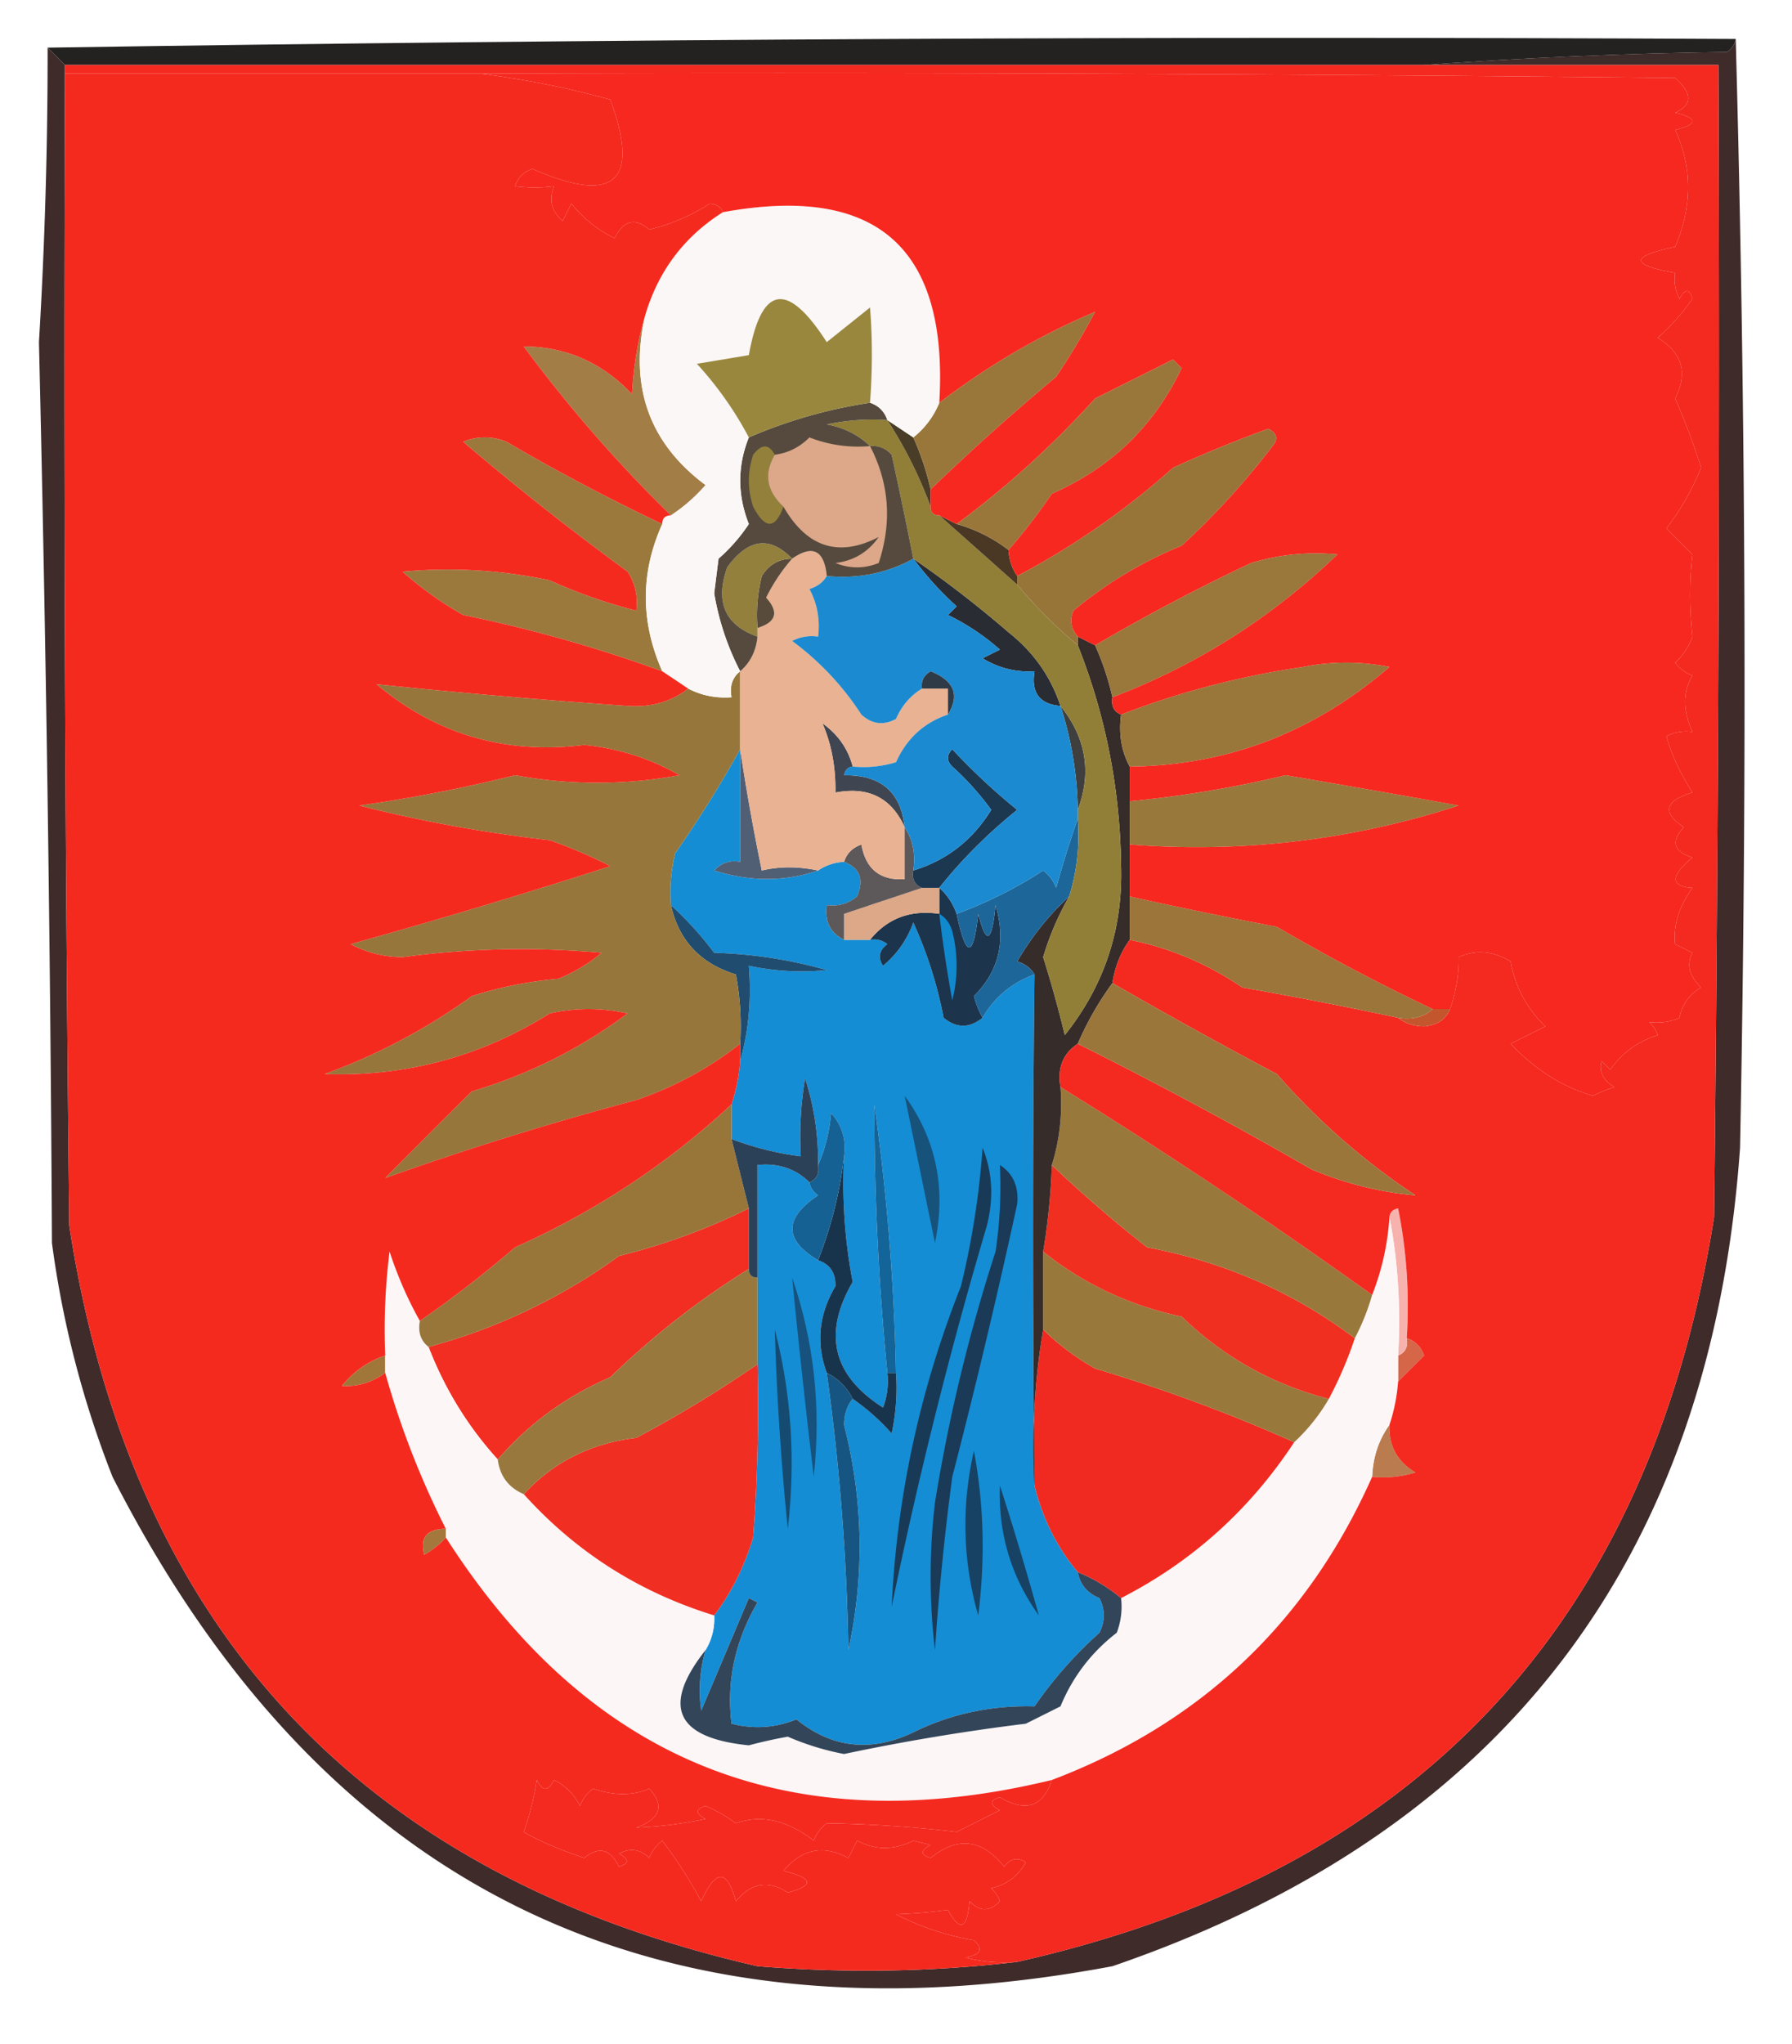 <svg xmlns="http://www.w3.org/2000/svg" width="207" height="236" style="shape-rendering:geometricPrecision;text-rendering:geometricPrecision;image-rendering:optimizeQuality;fill-rule:evenodd;clip-rule:evenodd"><path style="opacity:1" fill="#232220" d="M5.5 5.5c64.831-1 129.831-1.332 195-1-.111.617-.444 1.117-1 1.5-11.841.17-23.507.67-35 1.5H7.5l-2-2z"/><path style="opacity:1" fill="#3e2b2a" d="M200.5 4.5a2734.76 2734.76 0 0 1 .5 128c-3.358 47.58-27.524 79.08-72.5 94.5-52.725 9.887-91.225-8.947-115.5-56.5a114.99 114.99 0 0 1-7-27c-.18-34.689-.68-69.356-1.5-104a559.026 559.026 0 0 0 1-34l2 2v1c-.167 44.335 0 88.668.5 133 7.18 46.512 33.68 75.012 79.5 85.5 10.175.825 20.175.658 30-.5 46.242-10.411 73.075-39.078 80.5-86 .5-44.332.667-88.665.5-133h-34a605.597 605.597 0 0 1 35-1.5c.556-.383.889-.883 1-1.5z"/><path style="opacity:1" fill="#a4783d" d="M51.5 176.5v1c-.672.767-1.505 1.434-2.5 2-.52-1.989.314-2.989 2.5-3z"/><path style="opacity:1" fill="#ba7c4e" d="M160.5 164.5c-.107 2.403.893 4.236 3 5.5a12.93 12.93 0 0 1-5 .5c.095-2.286.762-4.286 2-6z"/><path style="opacity:1" fill="#148dd4" d="M85.5 86.5v13c-1.175-.219-2.175.114-3 1 4.15 1.309 8.15 1.309 12 0a5.728 5.728 0 0 1 3-1c1.844.704 2.344 2.037 1.5 4-1.011.837-2.178 1.17-3.5 1-.27 1.88.396 3.213 2 4h3a2.428 2.428 0 0 1 2 .5c-.951.718-1.117 1.551-.5 2.5a11.494 11.494 0 0 0 3.5-5 48.435 48.435 0 0 1 3.5 11c1.49 1.228 2.99 1.228 4.5 0 1.385-2.383 3.385-4.05 6-5a2590.09 2590.09 0 0 0 0 59c.92 3.794 2.587 7.127 5 10 .25 1.422 1.083 2.422 2.5 3 .667 1.333.667 2.667 0 4a47.662 47.662 0 0 0-7.5 8.5c-5.003-.132-9.67.868-14 3-4.895 2.328-9.395 1.828-13.5-1.5-2.453.993-4.953 1.16-7.5.5-.598-4.874.402-9.541 3-14l-1-.5c-1.81 4.293-3.643 8.626-5.5 13a16.603 16.603 0 0 1 .5-7c.734-1.208 1.067-2.541 1-4 1.997-2.66 3.497-5.66 4.5-9 .5-6.658.666-13.325.5-20v-23c2.398-.241 4.398.426 6 2 .11.617.444 1.117 1 1.5-3.957 2.64-3.957 5.14 0 7.5 1.38.462 2.047 1.462 2 3-1.923 3.248-2.256 6.581-1 10a263.703 263.703 0 0 1 2.5 32c1.883-8.668 1.716-17.335-.5-26 .02-1.226.353-2.226 1-3a25.14 25.14 0 0 1 4.5 4c.497-2.31.663-4.643.5-7a258.352 258.352 0 0 0-2.5-31 314.359 314.359 0 0 0 1.5 31 8.43 8.43 0 0 1-.5 4c-5.812-3.701-6.978-8.534-3.5-14.5a60.115 60.115 0 0 1-1-14.5c.27-1.929-.23-3.595-1.5-5-.19 2.208-.69 4.208-1.5 6a31.29 31.29 0 0 0-1.5-10 40.939 40.939 0 0 0-.5 9 35.151 35.151 0 0 1-8-2v-4a20.676 20.676 0 0 0 1-5c.982-3.462 1.315-7.129 1-11a29.13 29.13 0 0 0 9 .5 52.762 52.762 0 0 0-13-2 39.984 39.984 0 0 0-5-5.5 18.437 18.437 0 0 1 .5-6 136.67 136.67 0 0 0 7.5-12z"/><path style="opacity:1" fill="#193a56" d="M113.5 132.5c1.138 2.804 1.305 5.804.5 9a530.253 530.253 0 0 0-11 44c.593-12.713 3.259-25.046 8-37a95.42 95.42 0 0 0 2.5-16z"/><path style="opacity:1" fill="#d66648" d="M162.5 154.5c.978.311 1.645.978 2 2l-3 3v-3c.838-.342 1.172-1.008 1-2z"/><path style="opacity:1" fill="#a17639" d="M44.5 156.5v2c-1.552 1.122-3.218 1.622-5 1.5 1.346-1.669 3.013-2.836 5-3.5z"/><path style="opacity:1" fill="#1a3a57" d="M115.5 134.5c1.526.992 2.193 2.492 2 4.5a826.258 826.258 0 0 1-7.5 31.5 303.873 303.873 0 0 0-2 20 72.464 72.464 0 0 1 0-17 192.464 192.464 0 0 1 7-29c.498-3.317.665-6.65.5-10z"/><path style="opacity:1" fill="#f7b2ad" d="M160.5 140.5c.06-.543.393-.876 1-1a57.15 57.15 0 0 1 1 15c.172.992-.162 1.658-1 2 .321-5.526-.012-10.86-1-16z"/><path style="opacity:1" fill="#f12e21" d="M86.5 139.5v7c-5.725 3.546-11.059 7.713-16 12.5-5.111 2.211-9.444 5.377-13 9.5-3.452-3.799-6.118-8.132-8-13a66.962 66.962 0 0 0 22-10.5c5.269-1.31 10.269-3.143 15-5.5z"/><path style="opacity:1" fill="#fdf6f6" d="M160.5 140.5c.988 5.14 1.321 10.474 1 16v3a20.69 20.69 0 0 1-1 5c-1.238 1.714-1.905 3.714-2 6-7.482 16.815-19.815 28.482-37 35-30.067 7.294-53.4-2.039-70-28v-1a97.854 97.854 0 0 1-7-18v-2a72.442 72.442 0 0 1 .5-12c.943 2.874 2.11 5.54 3.5 8-.237 1.291.096 2.291 1 3 1.882 4.868 4.548 9.201 8 13 .238 1.904 1.238 3.238 3 4 6.018 6.675 13.35 11.341 22 14 .067 1.459-.266 2.792-1 4-5.113 6.483-3.447 10.149 5 11a54.436 54.436 0 0 1 4.5-1 30.76 30.76 0 0 0 6.5 2 248.225 248.225 0 0 1 21-3.5l4-2c1.4-3.402 3.567-6.236 6.5-8.5a8.43 8.43 0 0 0 .5-4c8.21-4.206 14.876-10.206 20-18a21.614 21.614 0 0 0 4-5 45.777 45.777 0 0 0 3-7 26.335 26.335 0 0 0 2-5c1.134-2.87 1.8-5.87 2-9z"/><path style="opacity:1" fill="#334559" d="M124.5 181.5a18.924 18.924 0 0 1 5 3 8.43 8.43 0 0 1-.5 4c-2.933 2.264-5.1 5.098-6.5 8.5l-4 2c-7.04.865-14.04 2.031-21 3.5a30.76 30.76 0 0 1-6.5-2c-1.514.27-3.014.603-4.5 1-8.447-.851-10.113-4.517-5-11a16.603 16.603 0 0 0-.5 7c1.857-4.374 3.69-8.707 5.5-13l1 .5c-2.598 4.459-3.598 9.126-3 14 2.547.66 5.047.493 7.5-.5 4.105 3.328 8.605 3.828 13.5 1.5 4.33-2.132 8.997-3.132 14-3a47.662 47.662 0 0 1 7.5-8.5c.667-1.333.667-2.667 0-4-1.417-.578-2.25-1.578-2.5-3z"/><path style="opacity:1" fill="#174263" d="M115.5 171.5a390.12 390.12 0 0 1 4.5 15c-3.2-4.46-4.7-9.46-4.5-15zM112.5 167.5c1.153 6.153 1.32 12.486.5 19-1.794-6.259-1.961-12.592-.5-19z"/><path style="opacity:1" fill="#165581" d="M95.5 158.5a6.544 6.544 0 0 1 3 3c-.647.774-.98 1.774-1 3 2.216 8.665 2.383 17.332.5 26a263.703 263.703 0 0 0-2.5-32z"/><path style="opacity:1" fill="#f12e22" d="M87.5 157.5c.166 6.675 0 13.342-.5 20-1.003 3.34-2.503 6.34-4.5 9-8.65-2.659-15.982-7.325-22-14 3.444-3.722 7.777-5.889 13-6.5a144.048 144.048 0 0 0 14-8.5z"/><path style="opacity:1" fill="#164b71" d="M89.5 153.5c1.918 7.428 2.418 15.095 1.5 23a319.72 319.72 0 0 1-1.5-23z"/><path style="opacity:1" fill="#98783d" d="M86.5 146.5c0 .667.333 1 1 1v10a144.048 144.048 0 0 1-14 8.5c-5.223.611-9.556 2.778-13 6.5-1.762-.762-2.762-2.096-3-4 3.556-4.123 7.889-7.289 13-9.5 4.941-4.787 10.275-8.954 16-12.5z"/><path style="opacity:1" fill="#f02a20" d="M120.5 153.5c1.753 1.723 3.753 3.223 6 4.5a189.58 189.58 0 0 1 23 8.5c-5.124 7.794-11.79 13.794-20 18a18.924 18.924 0 0 0-5-3c-2.413-2.873-4.08-6.206-5-10-.323-6.19.01-12.19 1-18z"/><path style="opacity:1" fill="#16527d" d="M91.5 147.5c2.532 7.344 3.365 15.011 2.5 23-.917-7.665-1.75-15.332-2.5-23z"/><path style="opacity:1" fill="#99783c" d="M120.5 144.5c4.679 3.735 10.013 6.235 16 7.5 4.834 4.67 10.501 7.837 17 9.5a21.614 21.614 0 0 1-4 5 189.58 189.58 0 0 0-23-8.5c-2.247-1.277-4.247-2.777-6-4.5v-9z"/><path style="opacity:1" fill="#f02f20" d="M121.5 134.5c3.5 3.331 7.166 6.498 11 9.5 8.947 1.691 16.947 5.191 24 10.5a45.777 45.777 0 0 1-3 7c-6.499-1.663-12.166-4.83-17-9.5-5.987-1.265-11.321-3.765-16-7.5.551-3.307.884-6.64 1-10z"/><path style="opacity:1" fill="#18344d" d="M97.5 133.5a60.115 60.115 0 0 0 1 14.5c-3.478 5.966-2.312 10.799 3.5 14.5a8.43 8.43 0 0 0 .5-4h1a24.935 24.935 0 0 1-.5 7 25.14 25.14 0 0 0-4.5-4 6.544 6.544 0 0 0-3-3c-1.256-3.419-.923-6.752 1-10 .047-1.538-.62-2.538-2-3a47.74 47.74 0 0 0 3-12z"/><path style="opacity:1" fill="#136498" d="M103.5 158.5h-1a314.359 314.359 0 0 1-1.5-31 258.352 258.352 0 0 1 2.5 31z"/><path style="opacity:1" fill="#98763a" d="M84.5 127.5v4l2 8c-4.731 2.357-9.731 4.19-15 5.5a66.962 66.962 0 0 1-22 10.5c-.904-.709-1.237-1.709-1-3a130.821 130.821 0 0 0 11-8.5c9.3-4.151 17.633-9.651 25-16.5z"/><path style="opacity:1" fill="#99783c" d="M122.5 125.5a635.38 635.38 0 0 1 36 24 26.335 26.335 0 0 1-2 5c-7.053-5.309-15.053-8.809-24-10.5a150.774 150.774 0 0 1-11-9.5c.903-2.891 1.236-5.891 1-9z"/><path style="opacity:1" fill="#166193" d="M97.5 133.5a47.74 47.74 0 0 1-3 12c-3.957-2.36-3.957-4.86 0-7.5-.556-.383-.89-.883-1-1.5.838-.342 1.172-1.008 1-2 .81-1.792 1.31-3.792 1.5-6 1.27 1.405 1.77 3.071 1.5 5z"/><path style="opacity:1" fill="#17527b" d="M104.5 126.5c3.648 5.039 4.815 10.706 3.5 17-1.169-5.686-2.336-11.353-3.5-17z"/><path style="opacity:1" fill="#362c2a" d="m124.5 73.5 2 1a31.705 31.705 0 0 1 2 6c-.172.992.162 1.658 1 2-.295 2.235.039 4.235 1 6v20c-1.037 1.43-1.704 3.097-2 5a36.077 36.077 0 0 0-4 7c-1.713 1.135-2.38 2.802-2 5 .236 3.109-.097 6.109-1 9a76.926 76.926 0 0 1-1 10v9c-.99 5.81-1.323 11.81-1 18a2590.09 2590.09 0 0 1 0-59c-.418-.722-1.084-1.222-2-1.5 1.659-2.844 3.659-5.344 6-7.5a33.09 33.09 0 0 0-3 7 137.799 137.799 0 0 1 2.5 9c4.54-5.689 6.707-12.189 6.5-19.5-.11-8.888-1.777-17.388-5-25.5v-1z"/><path style="opacity:1" fill="#f42920" d="M7.5 8.5v-1h191c.167 44.335 0 88.668-.5 133-7.425 46.922-34.258 75.589-80.5 86a18.453 18.453 0 0 1-6-.5c1.801-.317 2.134-.984 1-2-3.202-.547-6.202-1.547-9-3a59.637 59.637 0 0 0 6-.5c1.383 2.576 2.217 2.242 2.5-1 1.183 1.231 2.349 1.231 3.5 0a3.647 3.647 0 0 0-1-1.5c1.791-.415 3.124-1.415 4-3-.949-.617-1.782-.451-2.5.5-2.569-3.19-5.402-3.524-8.5-1-1.196-.346-1.196-.846 0-1.5l-2-.5c-2.233 1.115-4.399 1.115-6.5 0l-1 2c-2.897-1.554-5.397-1.054-7.5 1.5 3.442.836 3.608 1.669.5 2.5-2.233-1.473-4.233-1.14-6 1-1-3.737-2.332-3.737-4 0a52.028 52.028 0 0 0-4.5-7 4.451 4.451 0 0 0-1.5 2c-1.05-1.017-2.216-1.184-3.5-.5 1.196.654 1.196 1.154 0 1.5-1.003-2.042-2.337-2.375-4-1-2.857-.956-5.19-1.956-7-3a32.412 32.412 0 0 0 1.5-6c.667 1.333 1.333 1.333 2 0a6.544 6.544 0 0 1 3 3 4.451 4.451 0 0 1 1.5-2c2.44.827 4.607.827 6.5 0 1.794 1.964 1.294 3.464-1.5 4.5a48.027 48.027 0 0 0 8-1c-1.196-.654-1.196-1.154 0-1.5a18.083 18.083 0 0 1 3.5 2c2.902-1.043 5.902-.376 9 2a4.451 4.451 0 0 1 1.5-2c5.097.083 10.097.416 15 1l5-2.5c-1.196-.654-1.196-1.154 0-1.5 3.005 1.759 5.005 1.092 6-2 17.185-6.518 29.518-18.185 37-35a12.93 12.93 0 0 0 5-.5c-2.107-1.264-3.107-3.097-3-5.5a20.69 20.69 0 0 0 1-5l3-3c-.355-1.022-1.022-1.689-2-2a57.15 57.15 0 0 0-1-15c-.607.124-.94.457-1 1-.2 3.13-.866 6.13-2 9a635.38 635.38 0 0 0-36-24c-.38-2.198.287-3.865 2-5a512.344 512.344 0 0 1 27 14.5c3.933 1.65 7.933 2.65 12 3a79.553 79.553 0 0 1-16-14 609.786 609.786 0 0 1-19-10.5c.296-1.903.963-3.57 2-5a35.305 35.305 0 0 1 13 5.5 505.894 505.894 0 0 1 18 3.5c.774.647 1.774.98 3 1 1.53-.14 2.53-.807 3-2 .702-2.057 1.035-4.057 1-6 1.98-.883 3.98-.717 6 .5.524 2.93 1.858 5.43 4 7.5l-4 2c2.835 2.997 6.002 4.997 9.5 6a20.79 20.79 0 0 1 2.5-1c-1.311-.758-1.811-1.758-1.5-3l1 1c1.352-1.932 3.185-3.266 5.5-4a3.647 3.647 0 0 0-1-1.5c1.325.148 2.492-.018 3.5-.5.318-1.561 1.151-2.728 2.5-3.5-1.38-1.324-1.714-2.657-1-4l-2-1c-.226-2.151.441-4.317 2-6.5-2.578-.177-2.578-1.343 0-3.5-2.189-.677-2.522-1.844-1-3.5-2.548-1.719-2.215-3.052 1-4-1.453-2.303-2.453-4.47-3-6.5a4.932 4.932 0 0 1 3-.5c-1.123-2.458-1.123-4.625 0-6.5a4.451 4.451 0 0 1-2-1.5 7.292 7.292 0 0 0 2-3c-.352-3.297-.352-6.463 0-9.5l-3-3a29.906 29.906 0 0 0 4-7 75.56 75.56 0 0 0-3-8c1.505-2.912.838-5.245-2-7a25.534 25.534 0 0 0 4-4.5c-.346-1.196-.846-1.196-1.5 0a4.934 4.934 0 0 1-.5-3c-5.232-.905-5.232-1.905 0-3 1.994-4.688 1.994-9.188 0-13.5 2.667-.667 2.667-1.333 0-2 2.013-.875 2.013-2.209 0-4-45.999-.5-91.999-.667-138-.5h-48z"/><path style="opacity:1" fill="#2b4158" d="M94.5 134.5c.172.992-.162 1.658-1 2-1.602-1.574-3.602-2.241-6-2v13c-.667 0-1-.333-1-1v-7l-2-8a35.151 35.151 0 0 0 8 2 40.939 40.939 0 0 1 .5-9 31.29 31.29 0 0 1 1.5 10z"/><path style="opacity:1" fill="#9a763b" d="M128.5 113.5a609.786 609.786 0 0 0 19 10.5 79.553 79.553 0 0 0 16 14c-4.067-.35-8.067-1.35-12-3a512.344 512.344 0 0 0-27-14.5 36.077 36.077 0 0 1 4-7z"/><path style="opacity:1" fill="#c4562d" d="M165.5 116.5h2c-.47 1.193-1.47 1.86-3 2-1.226-.02-2.226-.353-3-1 1.599.268 2.932-.066 4-1z"/><path style="opacity:1" fill="#1c344c" d="M108.5 102.5c.901.79 1.568 1.79 2 3 1.102 5.178 1.935 5.178 2.5 0 .914 3.685 1.581 3.352 2-1 1.226 4.125.393 7.625-2.5 10.5.243.902.577 1.735 1 2.5-1.51 1.228-3.01 1.228-4.5 0a48.435 48.435 0 0 0-3.5-11 11.494 11.494 0 0 1-3.5 5c-.617-.949-.451-1.782.5-2.5a2.428 2.428 0 0 0-2-.5c2.003-2.482 4.669-3.482 8-3v-3z"/><path style="opacity:1" fill="#1089cf" d="M108.5 105.5c.722.418 1.222 1.084 1.5 2a16.242 16.242 0 0 1 0 8c-.61-3.327-1.11-6.661-1.5-10z"/><path style="opacity:1" fill="#1f4c6f" d="M77.5 104.5a39.984 39.984 0 0 1 5 5.5c4.45.13 8.784.796 13 2a29.13 29.13 0 0 1-9-.5c.315 3.871-.018 7.538-1 11v-2a32.438 32.438 0 0 0-.5-8c-4.093-1.257-6.593-3.924-7.5-8z"/><path style="opacity:1" fill="#9b7539" d="M130.5 103.5a595.686 595.686 0 0 0 17 3.5 232.014 232.014 0 0 0 18 9.5c-1.068.934-2.401 1.268-4 1a505.894 505.894 0 0 0-18-3.5 35.305 35.305 0 0 0-13-5.5v-5z"/><path style="opacity:1" fill="#1d6699" d="M124.5 94.5c.236 3.109-.097 6.109-1 9-2.341 2.156-4.341 4.656-6 7.5.916.278 1.582.778 2 1.5-2.615.95-4.615 2.617-6 5a11.123 11.123 0 0 1-1-2.5c2.893-2.875 3.726-6.375 2.5-10.5-.419 4.352-1.086 4.685-2 1-.565 5.178-1.398 5.178-2.5 0a49.377 49.377 0 0 0 10-5 4.457 4.457 0 0 1 1.5 2 127.96 127.96 0 0 1 2.5-8z"/><path style="opacity:1" fill="#dda888" d="M106.5 102.5h2v3c-3.331-.482-5.997.518-8 3h-3v-3l9-3z"/><path style="opacity:1" fill="#5d585a" d="M104.5 95.5c.951 1.419 1.284 3.085 1 5-.172.992.162 1.658 1 2l-9 3v3c-1.604-.787-2.27-2.12-2-4 1.322.17 2.489-.163 3.5-1 .844-1.963.344-3.296-1.5-4 .311-.978.978-1.644 2-2 .504 2.842 2.171 4.175 5 4v-6z"/><path style="opacity:1" fill="#515f74" d="M85.5 86.5a261.051 261.051 0 0 0 2.5 14c2.027-.486 4.193-.486 6.5 0-3.85 1.309-7.85 1.309-12 0 .825-.886 1.825-1.219 3-1v-13z"/><path style="opacity:1" fill="#1c3750" d="M108.5 102.5h-2c-.838-.342-1.172-1.008-1-2 3.844-1.17 6.844-3.502 9-7a31.867 31.867 0 0 0-4.5-5c-.667-.667-.667-1.333 0-2a74.06 74.06 0 0 0 7.5 7c-3.403 2.736-6.403 5.736-9 9z"/><path style="opacity:1" fill="#96763a" d="M85.5 77.5v9a136.67 136.67 0 0 1-7.5 12 18.437 18.437 0 0 0-.5 6c.907 4.076 3.407 6.743 7.5 8 .497 2.646.664 5.313.5 8-3.58 2.815-7.58 4.982-12 6.5a369.058 369.058 0 0 0-29 9c3.29-3.325 6.624-6.658 10-10 6.558-1.946 12.558-4.946 18-9-3-.667-6-.667-9 0-7.968 4.99-16.635 7.324-26 7a69.319 69.319 0 0 0 17-9 45.98 45.98 0 0 1 10-2 18.915 18.915 0 0 0 5-3 103.047 103.047 0 0 0-23 .5 12.861 12.861 0 0 1-6-1.5 778.318 778.318 0 0 0 30-9 55.19 55.19 0 0 0-7-3 164.788 164.788 0 0 1-22-4c6.07-.851 12.07-2.018 18-3.5a52.445 52.445 0 0 0 19 0c-3.373-1.93-7.04-3.096-11-3.5-9.092 1.128-17.092-1.206-24-7a890.73 890.73 0 0 0 29 2.5c2.705.184 5.038-.483 7-2 1.542.8 3.209 1.134 5 1-.237-1.291.096-2.291 1-3z"/><path style="opacity:1" fill="#98783b" d="M130.5 97.5v-5a129.775 129.775 0 0 0 18-3c6.672 1.13 13.338 2.297 20 3.5-12.334 4.003-25 5.503-38 4.5z"/><path style="opacity:1" fill="#404651" d="M98.5 88.5c-.543.06-.876.393-1 1 4.247-.058 6.58 1.942 7 6-1.526-3.393-4.193-4.726-8-4 .046-2.932-.454-5.598-1.5-8 1.802 1.29 2.969 2.956 3.5 5z"/><path style="opacity:1" fill="#3e3f3e" d="M122.5 81.5c2.957 3.667 3.623 7.667 2 12a40.85 40.85 0 0 0-2-12z"/><path style="opacity:1" fill="#2a2c33" d="M105.5 64.5a126.982 126.982 0 0 1 11 8.5c2.881 2.279 4.881 5.112 6 8.5-2.412-.194-3.412-1.527-3-4a10.098 10.098 0 0 1-6-1.5l2-1a26.32 26.32 0 0 0-6-4l1-1a38.47 38.47 0 0 1-5-5.5z"/><path style="opacity:1" fill="#99773a" d="M130.5 88.5c-.961-1.765-1.295-3.765-1-6 6.712-2.596 13.712-4.43 21-5.5a25.249 25.249 0 0 1 10 0c-8.74 7.553-18.74 11.386-30 11.5z"/><path style="opacity:1" fill="#e9b292" d="M95.5 66.5c-.418.722-1.084 1.222-2 1.5.906 1.7 1.24 3.533 1 5.5a4.932 4.932 0 0 0-3 .5 32.445 32.445 0 0 1 8 8.5c1.223 1.114 2.556 1.28 4 .5.663-1.519 1.663-2.685 3-3.5h3v3c-2.76.923-4.76 2.756-6 5.5-1.634.493-3.301.66-5 .5-.531-2.044-1.698-3.71-3.5-5 1.046 2.402 1.546 5.068 1.5 8 3.807-.726 6.474.607 8 4v6c-2.829.175-4.496-1.158-5-4-1.022.356-1.689 1.022-2 2a5.728 5.728 0 0 0-3 1c-2.307-.486-4.473-.486-6.5 0a261.051 261.051 0 0 1-2.5-14v-9c1.174-1.014 1.84-2.347 2-4v-1c2.173-.666 2.507-1.833 1-3.5a20.938 20.938 0 0 1 3-4.5c2.372-1.648 3.706-.981 4 2z"/><path style="opacity:1" fill="#917f37" d="M102.5 48.5a49.85 49.85 0 0 1 5 10c0 .667.333 1 1 1 2.955 2.616 5.955 5.282 9 8a54.919 54.919 0 0 0 7 7c3.223 8.112 4.89 16.612 5 25.5.207 7.311-1.96 13.811-6.5 19.5a137.799 137.799 0 0 0-2.5-9 33.09 33.09 0 0 1 3-7c.903-2.891 1.236-5.891 1-9v-1c1.623-4.333.957-8.333-2-12-1.119-3.388-3.119-6.221-6-8.5a126.982 126.982 0 0 0-11-8.5 601.57 601.57 0 0 0-2.5-12c-.671-.752-1.504-1.086-2.5-1-1.342-1.293-3.009-2.126-5-2.5a24.938 24.938 0 0 1 7-.5z"/><path style="opacity:1" fill="#9a773a" d="M128.5 80.5a31.705 31.705 0 0 0-2-6 230.925 230.925 0 0 1 18-9.5c3.301-.997 6.634-1.33 10-1-7.573 7.283-16.239 12.783-26 16.5z"/><path style="opacity:1" fill="#584b3b" d="M91.5 64.5a20.938 20.938 0 0 0-3 4.5c1.507 1.667 1.173 2.834-1 3.5a18.436 18.436 0 0 1 .5-6c.816-1.323 1.983-1.99 3.5-2z"/><path style="opacity:1" fill="#93803c" d="M91.5 64.5c-1.517.01-2.684.677-3.5 2a18.436 18.436 0 0 0-.5 6v1c-3.754-1.328-4.92-3.994-3.5-8 2.419-3.333 4.919-3.667 7.5-1z"/><path style="opacity:1" fill="#1b8ad0" d="M105.5 64.5a38.47 38.47 0 0 0 5 5.5l-1 1a26.32 26.32 0 0 1 6 4l-2 1a10.098 10.098 0 0 0 6 1.5c-.412 2.473.588 3.806 3 4a40.85 40.85 0 0 1 2 12v1a127.96 127.96 0 0 0-2.5 8 4.457 4.457 0 0 0-1.5-2 49.377 49.377 0 0 1-10 5c-.432-1.21-1.099-2.21-2-3 2.597-3.264 5.597-6.264 9-9a74.06 74.06 0 0 1-7.5-7c-.667.667-.667 1.333 0 2a31.867 31.867 0 0 1 4.5 5c-2.156 3.498-5.156 5.83-9 7 .284-1.915-.049-3.581-1-5-.42-4.058-2.753-6.058-7-6 .124-.607.457-.94 1-1 1.699.16 3.366-.007 5-.5 1.24-2.744 3.24-4.577 6-5.5 1.386-2.257.719-3.924-2-5-.798.457-1.131 1.124-1 2-1.337.815-2.337 1.981-3 3.5-1.444.78-2.777.614-4-.5a32.445 32.445 0 0 0-8-8.5 4.932 4.932 0 0 1 3-.5c.24-1.967-.094-3.8-1-5.5.916-.278 1.582-.778 2-1.5 3.615.345 6.948-.322 10-2z"/><path style="opacity:1" fill="#2f3a47" d="M109.5 82.5v-3h-3c-.131-.876.202-1.543 1-2 2.719 1.076 3.386 2.743 2 5z"/><path style="opacity:1" fill="#4a3824" d="m108.5 59.5 2 1a17.533 17.533 0 0 1 6 3 5.727 5.727 0 0 0 1 3v1a2925.942 2925.942 0 0 0-9-8z"/><path style="opacity:1" fill="#554a3d" d="M100.5 46.5c1 .333 1.667 1 2 2a24.938 24.938 0 0 0-7 .5c1.991.374 3.658 1.207 5 2.5.996-.086 1.829.248 2.5 1a601.57 601.57 0 0 1 2.5 12c-3.052 1.678-6.385 2.345-10 2-.294-2.981-1.628-3.648-4-2-2.581-2.667-5.081-2.333-7.5 1-1.42 4.006-.254 6.672 3.5 8-.16 1.653-.826 2.986-2 4a30.546 30.546 0 0 1-3-9l.5-4a19.894 19.894 0 0 0 3.5-4c-1.326-3.364-1.326-6.697 0-10a56.137 56.137 0 0 1 14-4z"/><path style="opacity:1" fill="#977539" d="M124.5 73.5v1a54.919 54.919 0 0 1-7-7v-1a89.534 89.534 0 0 0 18-12.5 144.88 144.88 0 0 1 11-4.5c1.021.502 1.188 1.168.5 2A89.97 89.97 0 0 1 136.5 63a47.35 47.35 0 0 0-12.5 7.5c-.47 1.077-.303 2.077.5 3z"/><path style="opacity:1" fill="#9b793d" d="M76.5 60.5c-2.531 5.606-2.531 11.272 0 17a162.133 162.133 0 0 0-23-6.5 40.946 40.946 0 0 1-7-5 56.252 56.252 0 0 1 17 1 59.427 59.427 0 0 0 10 3.5c.213-1.644-.12-3.144-1-4.5a323.802 323.802 0 0 1-19-15c1.667-.667 3.333-.667 5 0a234.137 234.137 0 0 0 18 9.5z"/><path style="opacity:1" fill="#93813b" d="M89.5 52.5c-1.294 2.18-.961 4.18 1 6-.958 2.625-2.124 2.625-3.5 0-.667-2-.667-4 0-6 .977-1.274 1.81-1.274 2.5 0z"/><path style="opacity:1" fill="#dca889" d="M100.5 51.5c2.223 4.292 2.556 8.792 1 13.5-1.667.667-3.333.667-5 0 2.118-.26 3.784-1.26 5-3-4.614 2.381-8.28 1.214-11-3.5-1.961-1.82-2.294-3.82-1-6 1.544-.203 2.878-.87 4-2a15.42 15.42 0 0 0 7 1z"/><path style="opacity:1" fill="#493d28" d="m102.5 48.5 3 2a31.705 31.705 0 0 1 2 6v2a49.85 49.85 0 0 0-5-10z"/><path style="opacity:1" fill="#99773a" d="M116.5 63.5a17.533 17.533 0 0 0-6-3c5.736-4.228 11.069-9.062 16-14.5l9-4.5 1 1c-3.196 6.696-8.196 11.529-15 14.5a69.052 69.052 0 0 1-5 6.5z"/><path style="opacity:1" fill="#a37d46" d="M74.5 36.5c-1.816 8.18.518 14.68 7 19.5a19.568 19.568 0 0 1-4 3.5 160.803 160.803 0 0 1-17-19.5c4.88.02 9.047 1.853 12.5 5.5.18-3.195.68-6.195 1.5-9z"/><path style="opacity:1" fill="#99773a" d="M107.5 56.5a31.705 31.705 0 0 0-2-6 9.82 9.82 0 0 0 3-4c5.664-4.323 11.664-7.823 18-10.5a84.664 84.664 0 0 1-4.5 7.5 274.966 274.966 0 0 0-14.5 13z"/><path style="opacity:1" fill="#fbf7f6" d="M108.5 46.5a9.82 9.82 0 0 1-3 4l-3-2c-.333-1-1-1.667-2-2 .282-3.796.282-7.463 0-11l-5 4c-4.55-7.085-7.55-6.585-9 1.5l-6 1a40.793 40.793 0 0 1 6 8.5c-1.326 3.303-1.326 6.636 0 10a19.894 19.894 0 0 1-3.5 4l-.5 4a30.546 30.546 0 0 0 3 9c-.904.709-1.237 1.709-1 3-1.791.134-3.458-.2-5-1l-3-2c-2.531-5.728-2.531-11.394 0-17 0-.667.333-1 1-1a19.568 19.568 0 0 0 4-3.5c-6.482-4.82-8.816-11.32-7-19.5 1.5-5.161 4.5-9.161 9-12 17.744-3.253 26.077 4.08 25 22z"/><path style="opacity:1" fill="#99873e" d="M100.5 46.5a56.137 56.137 0 0 0-14 4 40.793 40.793 0 0 0-6-8.5l6-1c1.45-8.085 4.45-8.585 9-1.5l5-4c.282 3.537.282 7.204 0 11z"/><path style="opacity:1" fill="#f52a1f" d="M7.5 8.5h48c5.255.674 10.255 1.674 15 3 3.495 9.5.495 12.166-9 8-1 .333-1.667 1-2 2 1.57.194 3.07.194 4.5 0-.617 1.595-.284 2.928 1 4l1-2a14.505 14.505 0 0 0 5 4c1.018-2.064 2.351-2.398 4-1a22.721 22.721 0 0 0 7-3c.765.07 1.265.403 1.5 1-4.5 2.839-7.5 6.839-9 12-.82 2.805-1.32 5.805-1.5 9-3.453-3.647-7.62-5.48-12.5-5.5a160.803 160.803 0 0 0 17 19.5c-.667 0-1 .333-1 1a234.137 234.137 0 0 1-18-9.5c-1.667-.667-3.333-.667-5 0a323.802 323.802 0 0 0 19 15c.88 1.356 1.213 2.856 1 4.5a59.427 59.427 0 0 1-10-3.5 56.252 56.252 0 0 0-17-1 40.946 40.946 0 0 0 7 5 162.133 162.133 0 0 1 23 6.5l3 2c-1.962 1.517-4.295 2.184-7 2a890.73 890.73 0 0 1-29-2.5c6.908 5.794 14.908 8.128 24 7 3.96.404 7.627 1.57 11 3.5a52.445 52.445 0 0 1-19 0 173.683 173.683 0 0 1-18 3.5 164.788 164.788 0 0 0 22 4 55.19 55.19 0 0 1 7 3 778.318 778.318 0 0 1-30 9 12.861 12.861 0 0 0 6 1.5 103.047 103.047 0 0 1 23-.5 18.915 18.915 0 0 1-5 3 45.98 45.98 0 0 0-10 2 69.319 69.319 0 0 1-17 9c9.365.324 18.032-2.01 26-7 3-.667 6-.667 9 0-5.442 4.054-11.442 7.054-18 9-3.376 3.342-6.71 6.675-10 10a369.058 369.058 0 0 1 29-9c4.42-1.518 8.42-3.685 12-6.5v2a20.676 20.676 0 0 1-1 5c-7.367 6.849-15.7 12.349-25 16.5a130.821 130.821 0 0 1-11 8.5c-1.39-2.46-2.557-5.126-3.5-8a72.442 72.442 0 0 0-.5 12c-1.987.664-3.654 1.831-5 3.5 1.782.122 3.448-.378 5-1.5a97.854 97.854 0 0 0 7 18c-2.186.011-3.02 1.011-2.5 3 .995-.566 1.828-1.233 2.5-2 16.6 25.961 39.933 35.294 70 28-.995 3.092-2.995 3.759-6 2-1.196.346-1.196.846 0 1.5l-5 2.5a146.994 146.994 0 0 0-15-1 4.451 4.451 0 0 0-1.5 2c-3.098-2.376-6.098-3.043-9-2a18.083 18.083 0 0 0-3.5-2c-1.196.346-1.196.846 0 1.5a48.027 48.027 0 0 1-8 1c2.794-1.036 3.294-2.536 1.5-4.5-1.893.827-4.06.827-6.5 0a4.451 4.451 0 0 0-1.5 2 6.544 6.544 0 0 0-3-3c-.667 1.333-1.333 1.333-2 0a32.412 32.412 0 0 1-1.5 6c1.81 1.044 4.143 2.044 7 3 1.663-1.375 2.997-1.042 4 1 1.196-.346 1.196-.846 0-1.5 1.284-.684 2.45-.517 3.5.5a4.451 4.451 0 0 1 1.5-2 52.028 52.028 0 0 1 4.5 7c1.668-3.737 3-3.737 4 0 1.767-2.14 3.767-2.473 6-1 3.108-.831 2.942-1.664-.5-2.5 2.103-2.554 4.603-3.054 7.5-1.5l1-2c2.101 1.115 4.267 1.115 6.5 0l2 .5c-1.196.654-1.196 1.154 0 1.5 3.098-2.524 5.931-2.19 8.5 1 .718-.951 1.551-1.117 2.5-.5-.876 1.585-2.209 2.585-4 3 .457.414.791.914 1 1.5-1.151 1.231-2.317 1.231-3.5 0-.283 3.242-1.117 3.576-2.5 1a59.637 59.637 0 0 1-6 .5c2.798 1.453 5.798 2.453 9 3 1.134 1.016.801 1.683-1 2 1.973.495 3.973.662 6 .5-9.825 1.158-19.825 1.325-30 .5-45.82-10.488-72.32-38.988-79.5-85.5-.5-44.332-.667-88.665-.5-133z"/><path style="opacity:1" fill="#f6281f" d="M55.5 8.5c46.001-.167 92.001 0 138 .5 2.013 1.791 2.013 3.125 0 4 2.667.667 2.667 1.333 0 2 1.994 4.312 1.994 8.812 0 13.5-5.232 1.095-5.232 2.095 0 3a4.934 4.934 0 0 0 .5 3c.654-1.196 1.154-1.196 1.5 0a25.534 25.534 0 0 1-4 4.5c2.838 1.755 3.505 4.088 2 7a75.56 75.56 0 0 1 3 8 29.906 29.906 0 0 1-4 7l3 3c-.352 3.037-.352 6.203 0 9.5a7.292 7.292 0 0 1-2 3 4.451 4.451 0 0 0 2 1.5c-1.123 1.875-1.123 4.042 0 6.5a4.932 4.932 0 0 0-3 .5c.547 2.03 1.547 4.197 3 6.5-3.215.948-3.548 2.281-1 4-1.522 1.656-1.189 2.823 1 3.5-2.578 2.157-2.578 3.323 0 3.5-1.559 2.183-2.226 4.349-2 6.5l2 1c-.714 1.343-.38 2.676 1 4-1.349.772-2.182 1.939-2.5 3.5-1.008.482-2.175.648-3.5.5.457.414.791.914 1 1.5-2.315.734-4.148 2.068-5.5 4l-1-1c-.311 1.242.189 2.242 1.5 3-.747.236-1.58.57-2.5 1-3.498-1.003-6.665-3.003-9.5-6l4-2c-2.142-2.07-3.476-4.57-4-7.5-2.02-1.217-4.02-1.383-6-.5.035 1.943-.298 3.943-1 6h-2a232.014 232.014 0 0 1-18-9.5 595.686 595.686 0 0 1-17-3.5v-6c13 1.003 25.666-.497 38-4.5a1871.308 1871.308 0 0 0-20-3.5 129.775 129.775 0 0 1-18 3v-4c11.26-.114 21.26-3.947 30-11.5a25.249 25.249 0 0 0-10 0c-7.288 1.07-14.288 2.904-21 5.5-.838-.342-1.172-1.008-1-2 9.761-3.717 18.427-9.217 26-16.5-3.366-.33-6.699.003-10 1a230.925 230.925 0 0 0-18 9.5l-2-1c-.803-.923-.97-1.923-.5-3a47.35 47.35 0 0 1 12.5-7.5A89.97 89.97 0 0 0 147 51.5c.688-.832.521-1.498-.5-2a144.88 144.88 0 0 0-11 4.5 89.534 89.534 0 0 1-18 12.5 5.727 5.727 0 0 1-1-3 69.052 69.052 0 0 0 5-6.5c6.804-2.971 11.804-7.804 15-14.5l-1-1-9 4.5c-4.931 5.438-10.264 10.272-16 14.5l-2-1c-.667 0-1-.333-1-1v-2a274.966 274.966 0 0 1 14.5-13 84.664 84.664 0 0 0 4.5-7.5c-6.336 2.677-12.336 6.177-18 10.5 1.077-17.92-7.256-25.253-25-22-.235-.597-.735-.93-1.5-1a22.721 22.721 0 0 1-7 3c-1.649-1.398-2.982-1.064-4 1a14.505 14.505 0 0 1-5-4l-1 2c-1.284-1.072-1.617-2.405-1-4-1.43.194-2.93.194-4.5 0 .333-1 1-1.667 2-2 9.495 4.166 12.495 1.5 9-8-4.745-1.326-9.745-2.326-15-3z"/></svg>